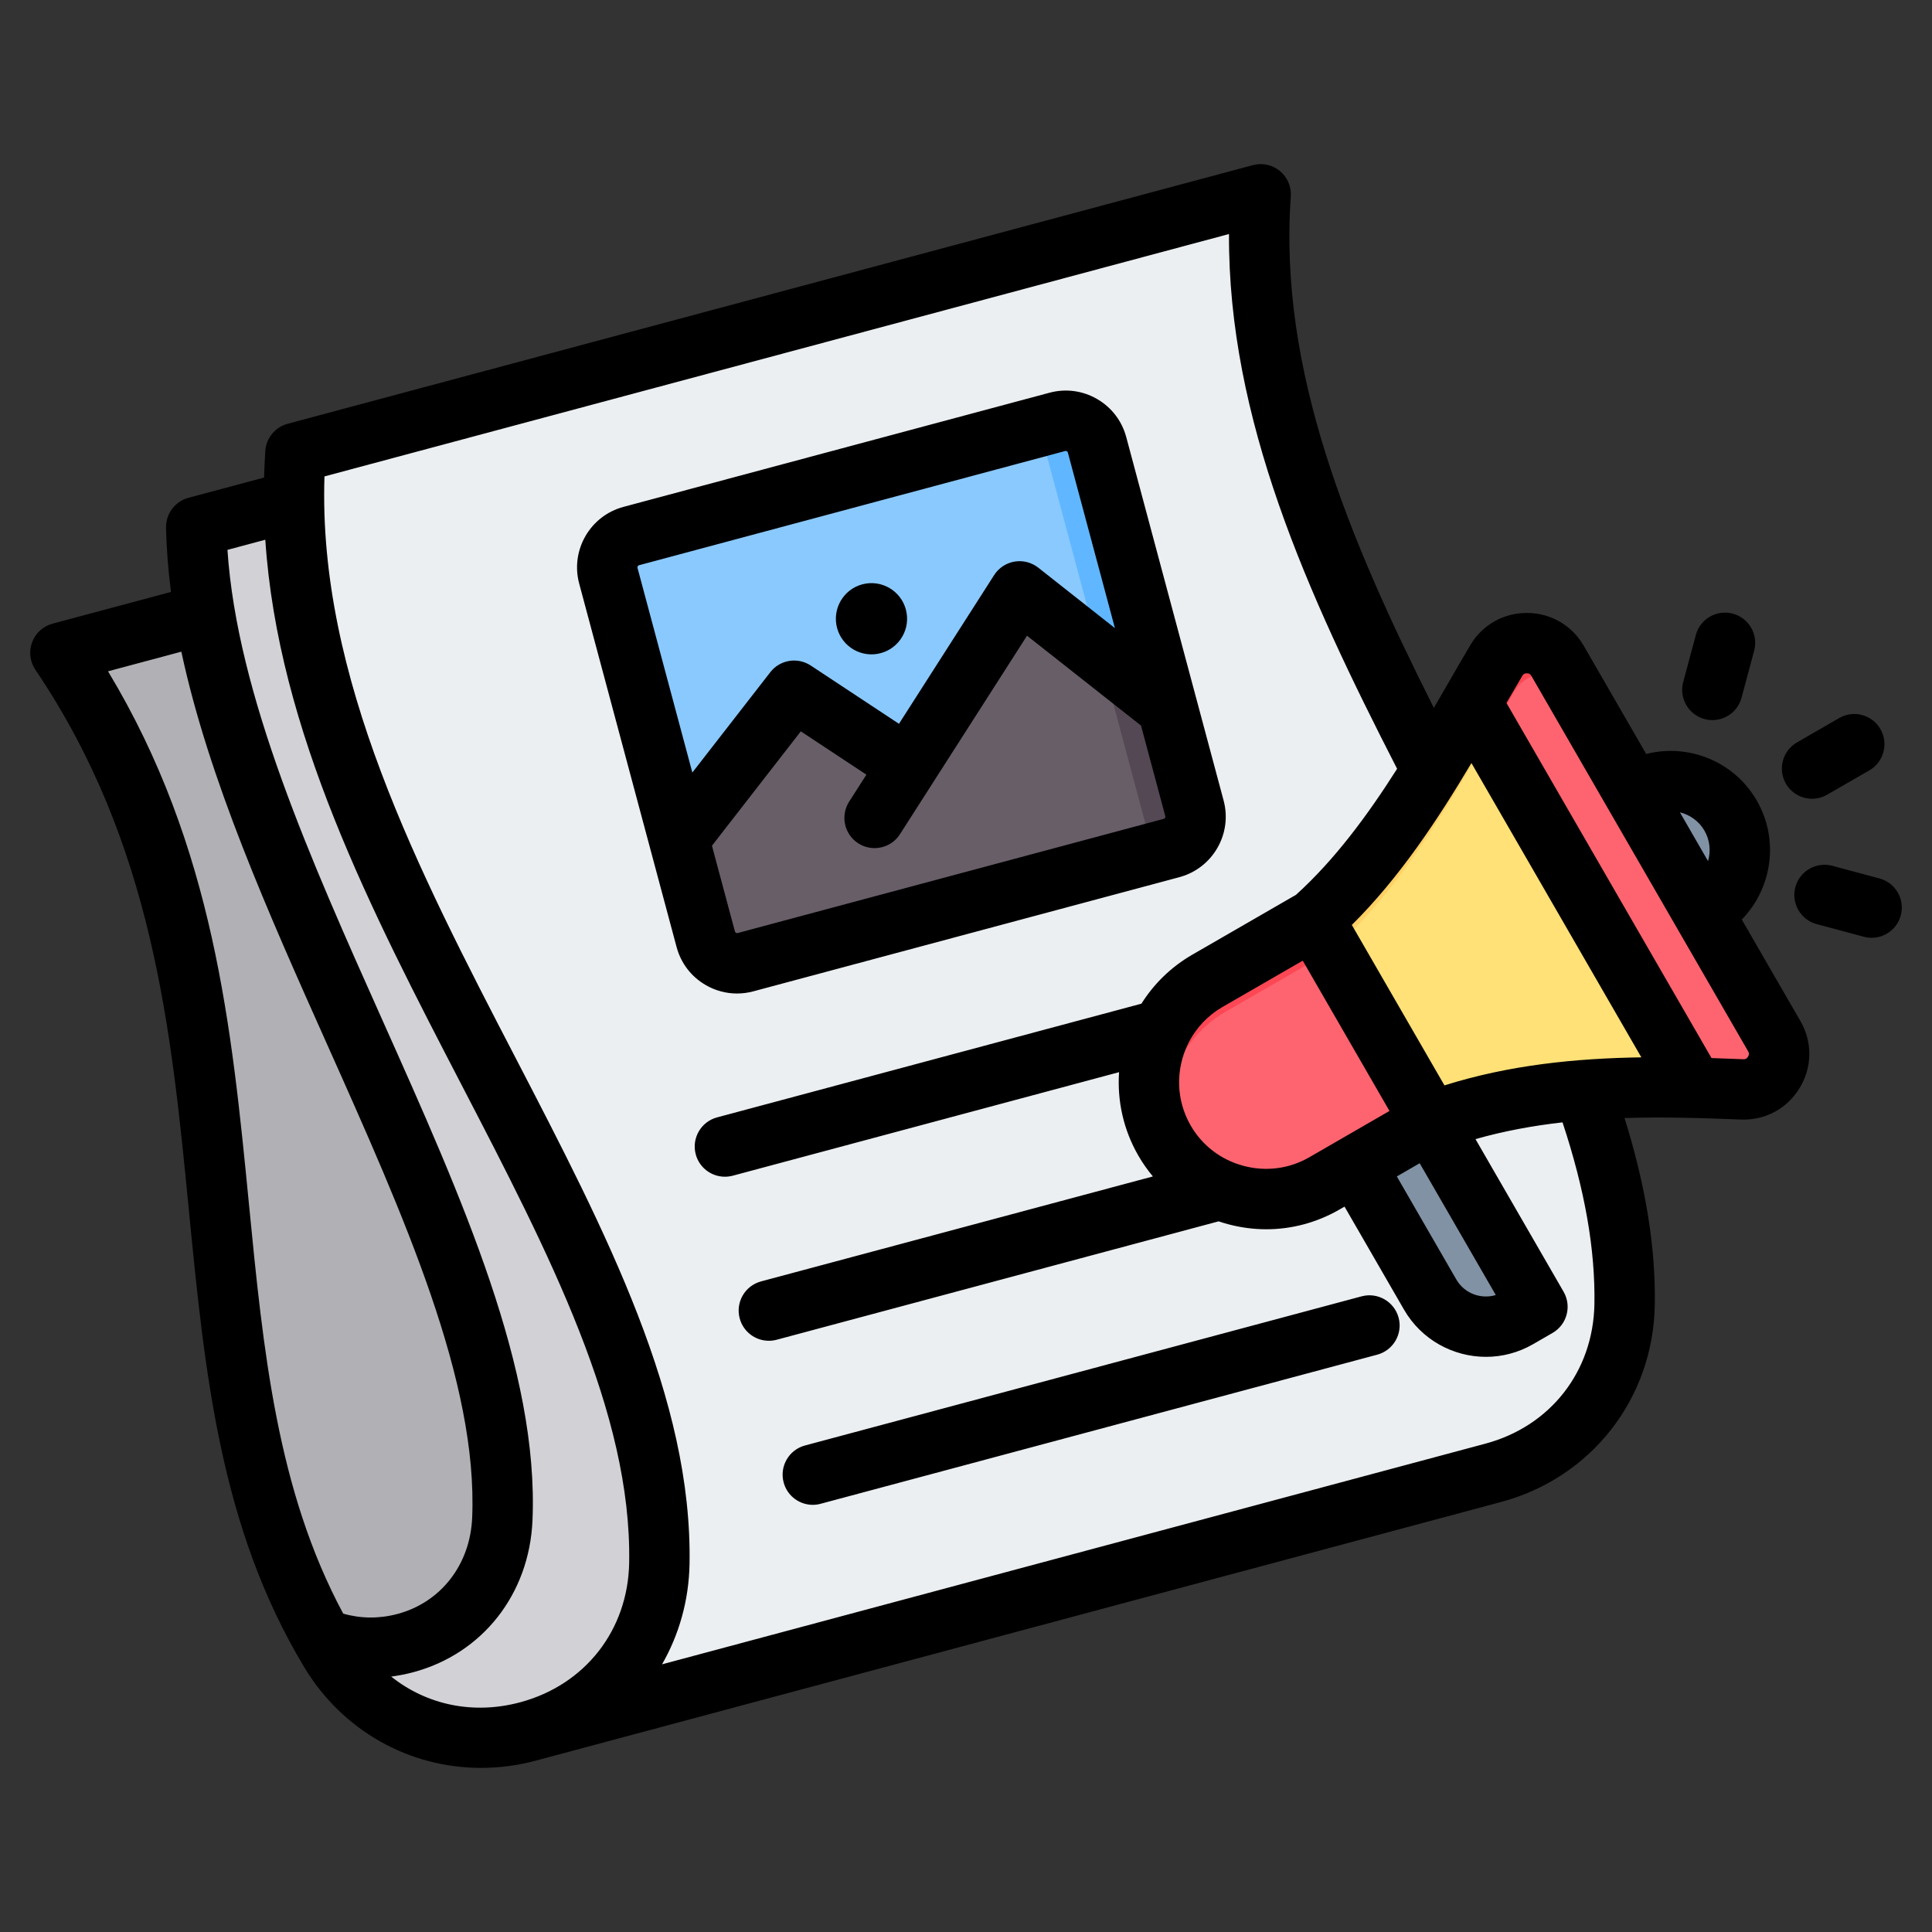 <svg id="Layer_1" enable-background="new 0 0 512 512" height="512" viewBox="0 0 512 512" width="512" xmlns="http://www.w3.org/2000/svg"><rect x="0" y="0" width="512" height="512" fill="#333333" stroke="none"/><g clip-rule="evenodd" fill-rule="evenodd"><g><g><path d="m367.574 397.829-216.343-261.085-128.555 34.446c-1.583.424-2.761 1.477-3.36 3.003-.6 1.527-.448 3.1.425 4.488 55.142 87.678 22.555 183.79 67.741 258.964 10.963 18.239 31.89 26.689 52.446 21.181 151.764-40.665 227.646-60.997 227.646-60.997z" fill="#b1b1b5"/><path d="m52.161 143.667c4.047 83.182 84.133 184.689 80.98 258.865-.659 15.511-10.376 28.767-25.689 32.87-7.579 2.031-15.241 1.484-22.004-1.246.66 1.168 1.337 2.331 2.034 3.489 10.963 18.24 31.89 26.689 52.446 21.181 151.764-40.665 227.646-60.998 227.646-60.998l-218.001-284.344c-31.237 8.37-62.474 16.74-93.711 25.11-2.299.617-3.816 2.695-3.701 5.073z" fill="#d1d1d6"/><path d="m139.928 458.826c20.556-5.508 34.453-23.288 34.829-44.566 1.561-88.586-101.693-184.647-96.658-290.603.105-2.211 1.566-4.02 3.705-4.592 81.896-21.944 163.792-43.888 245.687-65.831 1.574-.422 3.111-.106 4.391.904 1.281 1.011 1.943 2.434 1.897 4.065-2.923 104.737 98.319 199.793 96.774 287.518-.376 21.278-14.273 39.058-34.829 44.566-76.192 20.415-179.605 48.124-255.796 68.539z" fill="#eceff1"/></g><g><path d="m167.302 142.027 112.936-30.261c4.565-1.223 9.286 1.504 10.509 6.067l25.819 96.359c1.223 4.564-1.503 9.286-6.067 10.509l-112.936 30.261c-4.564 1.223-9.286-1.502-10.509-6.067l-25.819-96.358c-1.224-4.566 1.502-9.287 6.067-10.51z" fill="#8ac9fe"/><path d="m267.076 115.293 13.162-3.527c4.565-1.223 9.286 1.504 10.509 6.067l25.819 96.359c1.223 4.564-1.503 9.286-6.067 10.509l-112.936 30.261-.006.001 99.774-26.734c4.564-1.223 7.29-5.945 6.067-10.509l-25.819-96.359c-1.222-4.561-5.94-7.287-10.503-6.068z" fill="#60b7ff"/><path d="m316.566 214.192-7.12-26.572-34.902-27.517c-1.149-.906-2.483-1.247-3.926-1.004s-2.592 1.003-3.381 2.235l-26.621 41.597-26.283-17.36c-2.186-1.444-5.097-.964-6.704 1.104l-27.695 35.647 7.12 26.572c1.223 4.565 5.945 7.29 10.509 6.067l112.936-30.261c4.564-1.222 7.29-5.944 6.067-10.508z" fill="#685e68"/><path d="m316.566 214.192-7.12-26.572-17.893-14.107 11.845 44.208c1.223 4.564-1.503 9.286-6.067 10.509l-99.774 26.734.006-.001 112.936-30.261c4.564-1.224 7.29-5.946 6.067-10.51z" fill="#544854"/></g><g><path d="m406.086 343.919-30.5-52.828-19.913 11.496 23.354 40.45c4.69 8.124 15.142 10.924 23.266 6.234l2.791-1.611c1.306-.754 1.756-2.434 1.002-3.741z" fill="#8192a5"/><path d="m406.086 343.92-30.5-52.828-19.913 11.496 17.122-9.885 30.5 52.828c.754 1.306.304 2.987-1.002 3.741l2.791-1.612c1.306-.754 1.756-2.434 1.002-3.74z" fill="#65788e"/><path d="m458.643 216.108c-5.057-8.76-16.258-11.761-25.018-6.703-.26.15-2.395 1.392-2.645 1.553l18.292 31.682c.264-.136 2.408-1.364 2.667-1.514 8.76-5.058 11.762-16.258 6.704-25.018z" fill="#8192a5"/><path d="m458.643 216.108c-5.058-8.76-16.258-11.761-25.018-6.703-.259.15-2.395 1.392-2.645 1.553l2.109 3.653c.25-.161 2.386-1.403 2.645-1.553 8.142-4.701 18.391-2.438 23.858 4.938-.277-.64-.592-1.27-.949-1.888z" fill="#65788e"/><path d="m379.176 297.309-28.204 16.284c-14.763 8.523-33.815 3.418-42.338-11.345-8.523-14.762-3.418-33.814 11.345-42.337l28.205-16.283c21.116-18.767 35.336-46.628 48.363-68.609 1.752-2.957 4.713-4.633 8.15-4.613s6.379 1.729 8.097 4.705l57.416 99.448c1.762 3.051 1.726 6.563-.098 9.577s-4.918 4.676-8.438 4.531c-27.013-1.11-55.366-1.476-82.498 8.642z" fill="#ffe177"/><path d="m311.335 306.189c-.987-1.225-1.891-2.539-2.701-3.941-8.523-14.762-3.418-33.814 11.345-42.337l28.205-16.283c21.116-18.767 35.336-46.628 48.363-68.609 1.752-2.956 4.713-4.633 8.15-4.613s6.378 1.729 8.097 4.705l57.416 99.447.009.016-52.662-91.213c-1.718-2.977-4.66-4.686-8.097-4.706-3.437-.019-6.398 1.657-8.15 4.613-13.027 21.982-27.246 49.842-48.363 68.609l-28.205 16.284c-13.362 7.713-18.811 24.051-13.407 38.028z" fill="#ffd064"/><path d="m432.862 209.871-20.069-34.76c-1.719-2.976-4.66-4.686-8.097-4.705-3.437-.02-6.397 1.656-8.15 4.613-2.139 3.609-4.31 7.377-6.539 11.237l58.879 101.981c4.288.1 8.553.255 12.786.43 3.52.145 6.614-1.517 8.438-4.531 1.824-3.015 1.859-6.526.098-9.577l-19.055-33.004z" fill="#fe646f"/><path d="m417.552 183.355-4.76-8.244c-1.718-2.976-4.66-4.686-8.097-4.705-3.437-.02-6.397 1.657-8.15 4.613-2.139 3.609-4.31 7.377-6.539 11.237l4.763 8.25c2.228-3.86 4.4-7.628 6.539-11.238 1.752-2.957 4.713-4.632 8.15-4.613 3.435.02 6.375 1.727 8.094 4.7z" fill="#fd4755"/><path d="m375.586 291.091-27.402-47.464-28.205 16.284c-14.763 8.523-19.868 27.575-11.345 42.337 8.523 14.763 27.576 19.868 42.338 11.345l8.291-4.787 19.913-11.497z" fill="#fe646f"/><path d="m352.946 251.877-4.763-8.25-28.205 16.284c-14.763 8.523-19.868 27.575-11.345 42.337.81 1.402 1.714 2.716 2.701 3.941-5.404-13.977.046-30.315 13.406-38.028z" fill="#fd4755"/></g></g><path d="m498.067 232.795-12.478-3.347c-4.274-1.139-8.661 1.388-9.805 5.658-1.139 4.269 1.393 8.656 5.663 9.795l12.478 3.347c.701.188 1.393.278 2.081.278 3.53 0 6.764-2.358 7.719-5.935 1.144-4.266-1.388-8.653-5.658-9.796zm-17.853-21.115c1.365 0 2.735-.348 3.991-1.073l11.203-6.463c3.817-2.207 5.13-7.103 2.918-10.929-2.208-3.822-7.098-5.135-10.92-2.928l-11.197 6.462c-3.822 2.208-5.131 7.103-2.932 10.929 1.492 2.566 4.179 4.002 6.937 4.002zm-28.486-21.12c.687.188 1.388.273 2.08.273 3.53 0 6.759-2.354 7.719-5.926l3.342-12.487c1.148-4.264-1.393-8.651-5.653-9.795-4.269-1.144-8.661 1.389-9.8 5.653l-3.351 12.483c-1.138 4.268 1.389 8.655 5.663 9.799zm11.537 88.028c.301.527.301.918-.019 1.436-.311.522-.659.711-1.262.682-2.786-.118-5.596-.221-8.416-.311l-54.341-94.109c1.417-2.457 2.81-4.834 4.189-7.159.301-.513.612-.692 1.2-.692h.019c.602 0 .908.183 1.21.706zm-49.178 18.851c-7.781.88-15.471 2.278-23.068 4.438l23.346 40.442c2.212 3.831.904 8.722-2.928 10.929l-5.159 2.979c-3.93 2.269-8.232 3.351-12.473 3.351-8.661 0-17.091-4.49-21.727-12.511l-15.763-27.3-1.36.781c-5.978 3.45-12.629 5.22-19.369 5.22-3.398 0-6.83-.452-10.209-1.36-.828-.221-1.629-.47-2.429-.739l-117.131 31.381c-.692.188-1.389.268-2.071.268-3.53 0-6.759-2.349-7.719-5.931-1.149-4.26 1.388-8.651 5.653-9.8l103.848-27.818c-1.421-1.704-2.711-3.53-3.841-5.493-4.02-6.961-5.639-14.662-5.121-22.141l-102.389 27.441c-.701.179-1.388.268-2.08.268-3.53 0-6.759-2.358-7.719-5.926-1.139-4.274 1.388-8.66 5.658-9.8l112.452-30.133c3.271-5.197 7.799-9.696 13.471-12.977l27.488-15.867c10.322-9.329 19.039-21.19 26.801-33.405-23.911-46.64-44.791-92.754-44.551-141.715l-239.707 64.234c-1.751 53.131 24.838 104.38 50.59 153.99 24.127 46.513 46.928 90.443 46.156 134.184-.169 9.668-2.768 18.762-7.286 26.632l218.187-58.474c17.241-4.617 28.58-19.129 28.9-36.977.249-14.46-2.519-30.271-8.45-48.171zm-247.351 116.707c-.311 17.82-11.621 32.322-28.83 36.963l-.071.019c-12.44 3.342-24.796.673-34.172-6.82 1.953-.249 3.902-.631 5.846-1.149 18.366-4.919 30.778-20.72 31.607-40.258 1.69-39.825-18.489-84.964-39.858-132.748-18.893-42.249-38.398-85.863-40.982-124.431l10.03-2.688c3.38 50.721 28.072 98.336 52.072 144.581 23.168 44.664 45.06 86.852 44.358 126.531zm-75.781 13.48c-17.557-32.67-21.181-69.629-24.989-108.625-4.552-46.518-9.24-94.519-37.34-141.098l19.43-5.201c7.263 33.894 23.12 69.379 38.592 103.98 20.578 46.019 40.018 89.487 38.479 125.537-.518 12.407-8.28 22.409-19.759 25.488-4.862 1.303-9.791 1.252-14.413-.081zm344.021-147.419-45.031-77.993c-8.887 14.94-18.988 30.303-31.696 42.908l24.546 42.517c17.209-5.422 34.832-7.173 52.181-7.432zm-64.799 31.564 6.053-3.502 20.169 34.93c-3.93 1.191-8.322-.419-10.463-4.128zm-23.219-5.074c-5.29 3.05-11.48 3.85-17.439 2.26-5.964-1.596-10.92-5.389-13.97-10.675-3.93-6.806-3.972-14.808-.819-21.416.146-.259.278-.527.395-.805 1.963-3.718 4.942-6.943 8.83-9.193l21.285-12.285 22.988 39.83zm98.237-91.417 7.451 12.921c.772-2.612.522-5.521-.946-8.063-1.464-2.542-3.864-4.213-6.505-4.858zm31.932 55.306c3.219 5.582 3.149 12.205-.189 17.721-3.332 5.512-9.16 8.642-15.613 8.383-10.379-.424-20.649-.72-30.806-.4 5.648 18.079 8.275 34.398 8.016 49.596-.438 24.782-16.818 45.742-40.757 52.162l-255.8 68.542c-4.843 1.29-9.71 1.92-14.511 1.92-18.917 0-36.667-9.762-46.857-26.711-22.353-37.189-26.34-78.021-30.571-121.24-4.65-47.662-9.47-96.943-40.663-143.07-1.45-2.146-1.779-4.857-.866-7.282.899-2.424 2.918-4.26 5.418-4.928l31.39-8.411c-.748-5.752-1.2-11.442-1.313-17.067-.066-3.671 2.382-6.924 5.936-7.875l20.047-5.37c.061-2.358.16-4.721.329-7.093.245-3.403 2.622-6.279 5.912-7.159l255.8-68.542c2.49-.668 5.159-.089 7.159 1.558 1.991 1.647 3.069 4.161 2.89 6.74-3.281 46.038 15.26 90.518 37.909 135.535 1.191-2.043 2.363-4.076 3.521-6.072 2.118-3.671 4.118-7.145 6.138-10.553 3.172-5.352 8.764-8.538 14.973-8.538h.108c6.251.038 11.852 3.29 14.982 8.708l16.549 28.67c11.151-2.843 23.28 1.902 29.3 12.327 6.02 10.435 4.062 23.318-3.968 31.546zm-243.727-97.494c-5.041 1.351-10.214-1.638-11.565-6.67-1.346-5.036 1.643-10.214 6.674-11.565 5.036-1.346 10.209 1.643 11.555 6.674 1.356 5.038-1.637 10.215-6.664 11.561zm-64.452-22.592c-.08-.301.108-.631.41-.711l112.928-30.265c.052-.01.099-.019.15-.019.099 0 .193.028.292.085.141.085.23.198.268.348l12.469 46.518-20.315-16.022c-1.784-1.393-4.062-1.982-6.284-1.605-2.231.377-4.198 1.676-5.408 3.577l-25.219 39.406-23.379-15.439c-3.493-2.302-8.162-1.53-10.722 1.77l-20.659 26.589zm139.87 65.792c.08.301-.108.631-.409.711l-112.932 30.265c-.151.038-.301.014-.438-.066-.141-.085-.231-.198-.273-.348l-6.091-22.729 23.553-30.312 17.378 11.48-4.571 7.15c-2.377 3.718-1.299 8.665 2.419 11.052 1.341.852 2.833 1.261 4.311 1.261 2.641 0 5.22-1.304 6.74-3.69l33.669-52.599 30.213 23.822zm-121.781 44.767c-3.841-2.217-6.58-5.789-7.729-10.063l-25.822-96.359c-2.358-8.83 2.9-17.938 11.73-20.306l112.932-30.26c4.269-1.144 8.741-.555 12.577 1.662 3.841 2.217 6.58 5.789 7.733 10.063l25.817 96.359c2.363 8.83-2.899 17.938-11.729 20.305l-112.928 30.26c-1.431.381-2.871.57-4.311.57-2.871.001-5.71-.753-8.27-2.231zm183.61 88.142c1.139 4.269-1.388 8.647-5.662 9.8l-147.518 39.519c-.692.188-1.389.278-2.071.278-3.53 0-6.769-2.358-7.719-5.926-1.149-4.274 1.388-8.665 5.653-9.804l147.518-39.529c4.269-1.14 8.646 1.392 9.799 5.662z"/></g></svg>